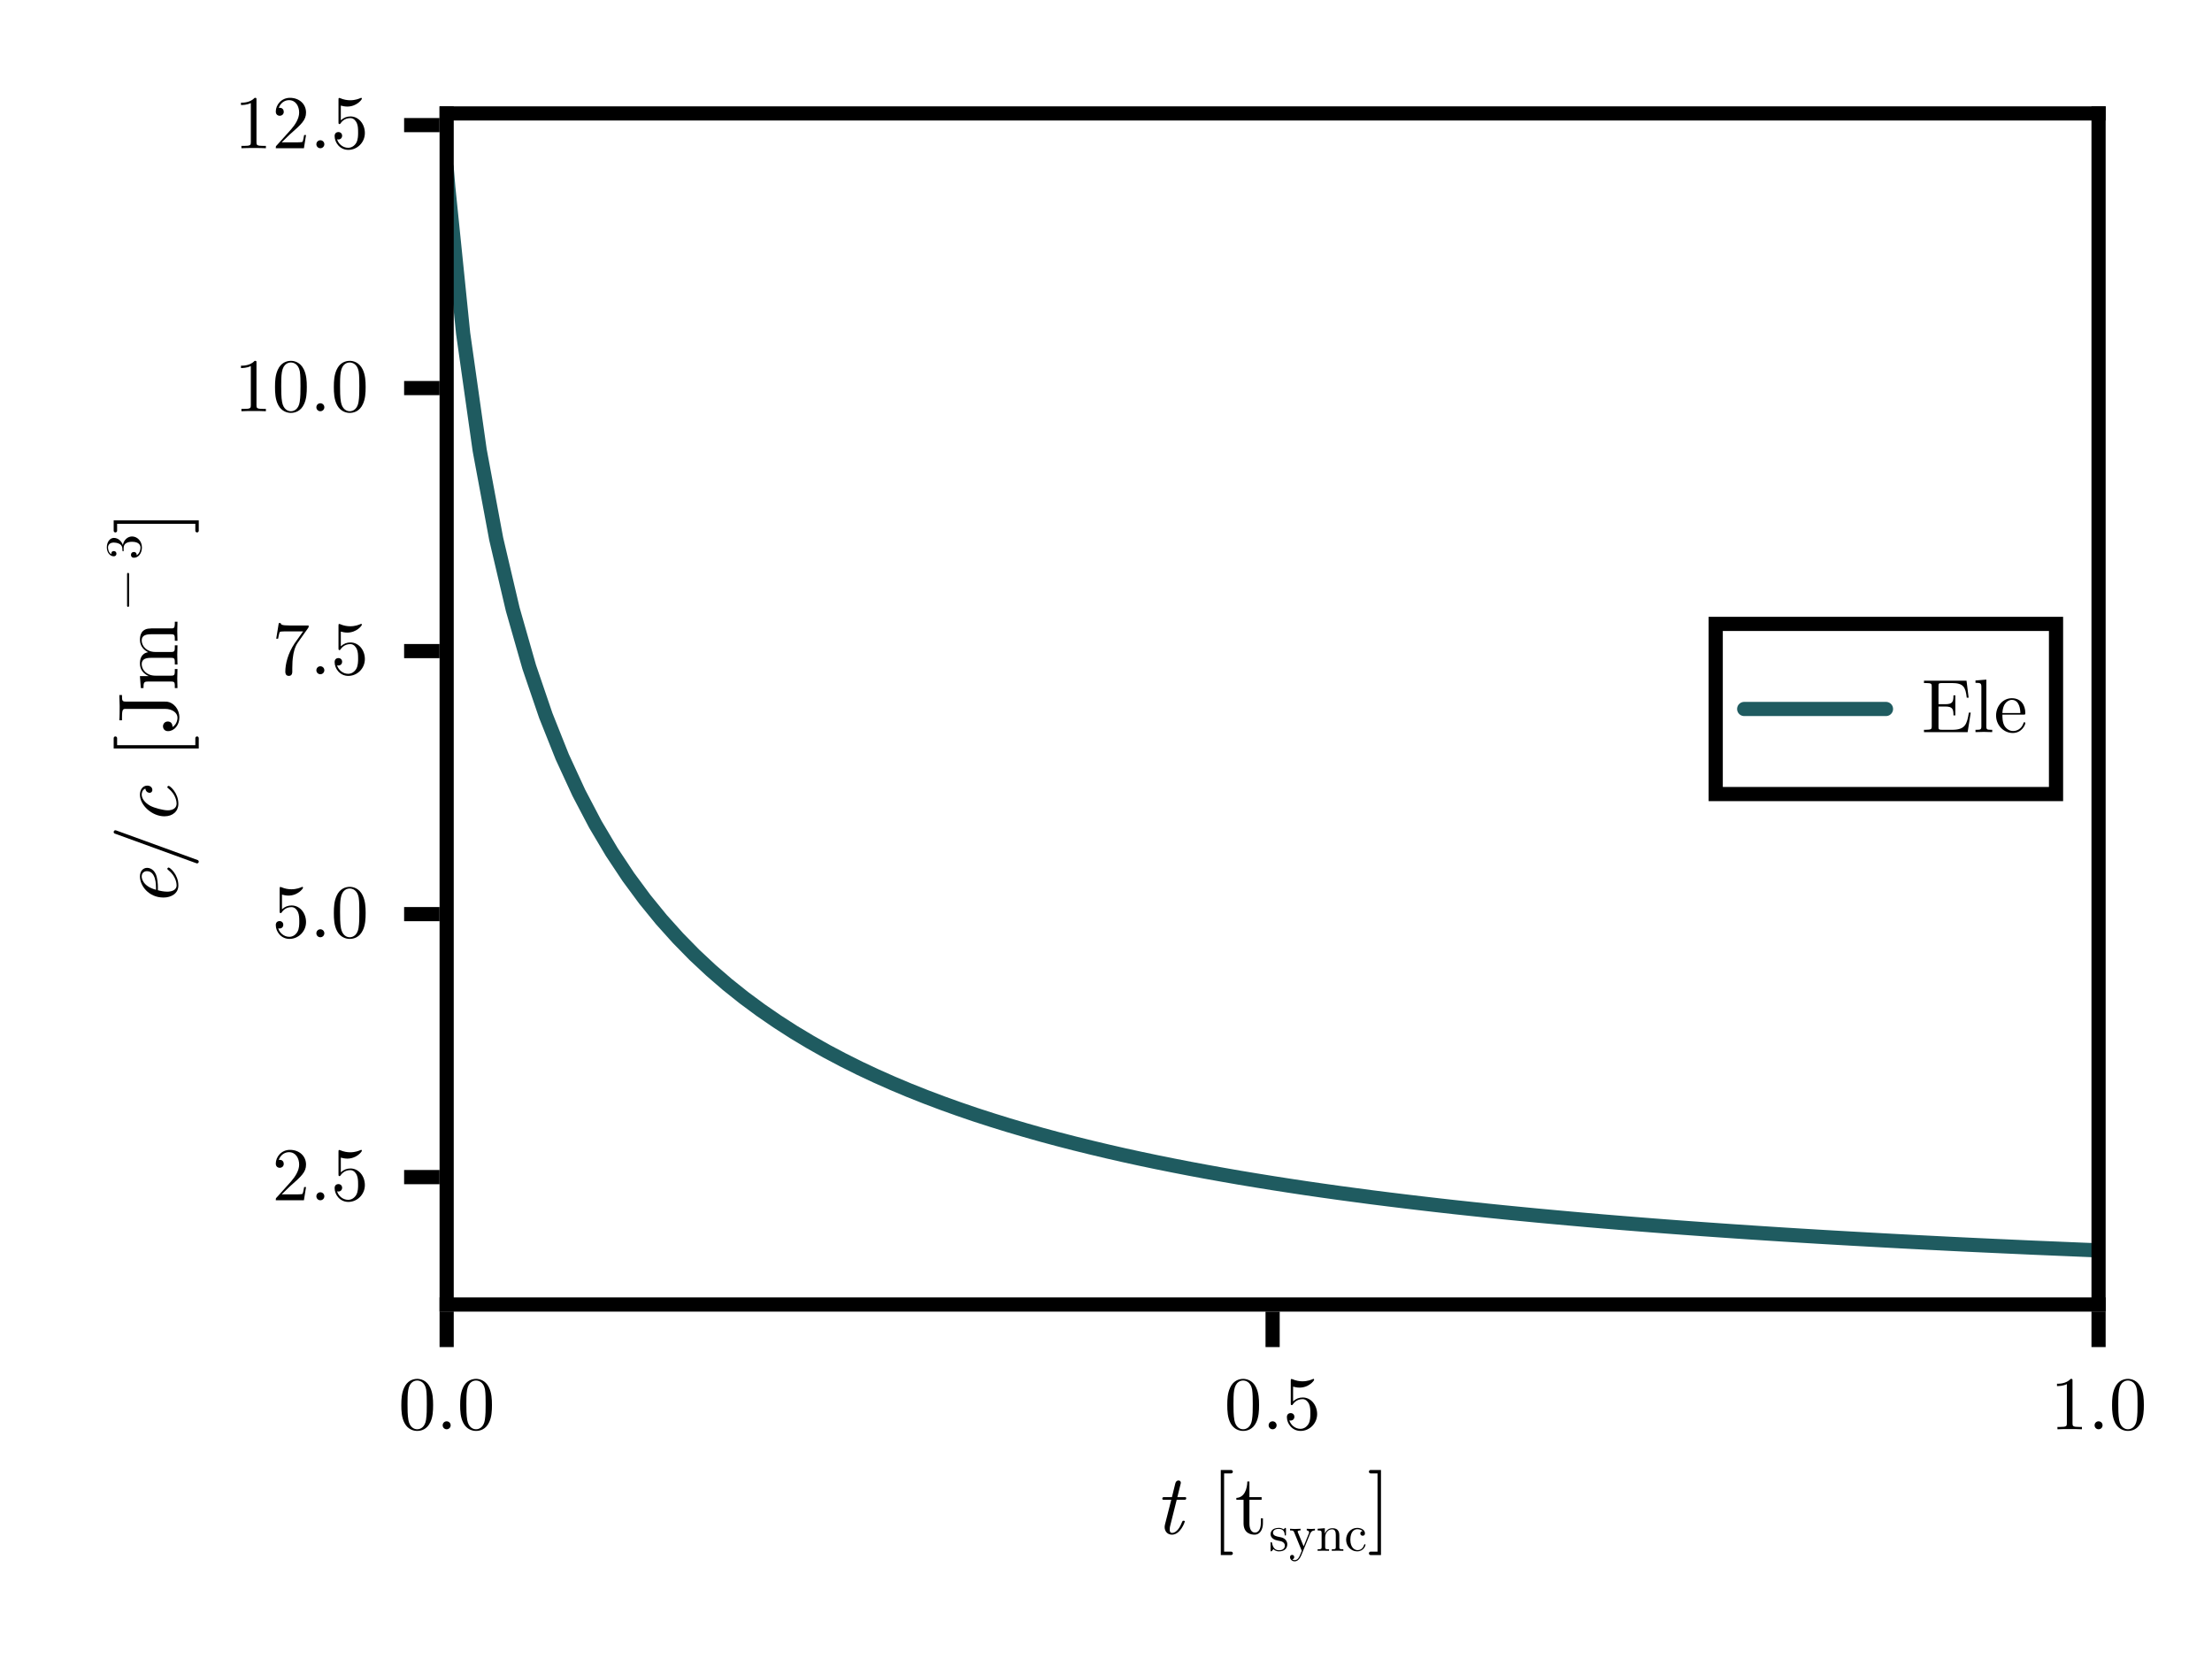 <?xml version="1.0" encoding="UTF-8"?>
<svg xmlns="http://www.w3.org/2000/svg" xmlns:xlink="http://www.w3.org/1999/xlink" width="312" height="234" viewBox="0 0 312 234">
<defs>
<g>
<g id="glyph-0-0-c8cb6560">
<path d="M 4.266 -1.719 C 4.266 -1.844 4.172 -1.844 4.094 -1.844 C 3.953 -1.844 3.953 -1.828 3.859 -1.609 C 3.641 -1.031 3.156 -0.125 2.469 -0.125 C 2.141 -0.125 2.141 -0.438 2.141 -0.625 C 2.141 -0.703 2.141 -0.906 2.234 -1.234 L 3.125 -4.797 L 4.141 -4.797 C 4.344 -4.797 4.469 -4.797 4.469 -5.031 C 4.469 -5.172 4.375 -5.172 4.172 -5.172 L 3.219 -5.172 L 3.656 -6.953 C 3.703 -7.109 3.703 -7.141 3.703 -7.203 C 3.703 -7.453 3.5 -7.516 3.391 -7.516 C 3.078 -7.516 2.969 -7.266 2.922 -7.078 L 2.453 -5.172 L 1.422 -5.172 C 1.219 -5.172 1.094 -5.172 1.094 -4.938 C 1.094 -4.797 1.203 -4.797 1.391 -4.797 L 2.359 -4.797 L 1.484 -1.359 C 1.469 -1.312 1.422 -1.109 1.422 -0.953 C 1.422 -0.344 1.828 0.125 2.453 0.125 C 3.656 0.125 4.266 -1.656 4.266 -1.719 Z M 4.266 -1.719 "/>
</g>
<g id="glyph-1-0-c8cb6560">
</g>
<g id="glyph-1-1-c8cb6560">
<path d="M 3.078 2.766 C 3.078 2.625 2.969 2.516 2.828 2.516 L 1.844 2.516 L 1.844 -8.516 L 2.828 -8.516 C 2.969 -8.516 3.078 -8.625 3.078 -8.766 C 3.078 -8.891 2.969 -9 2.828 -9 L 1.375 -9 L 1.375 3 L 2.828 3 C 2.969 3 3.078 2.891 3.078 2.766 Z M 3.078 2.766 "/>
</g>
<g id="glyph-2-0-c8cb6560">
<path d="M 3.984 -1.484 L 3.984 -2.172 L 3.688 -2.172 L 3.688 -1.516 C 3.688 -0.625 3.328 -0.172 2.875 -0.172 C 2.078 -0.172 2.078 -1.266 2.078 -1.469 L 2.078 -4.797 L 3.797 -4.797 L 3.797 -5.172 L 2.078 -5.172 L 2.078 -7.375 L 1.781 -7.375 C 1.766 -6.391 1.406 -5.109 0.234 -5.062 L 0.234 -4.797 L 1.25 -4.797 L 1.25 -1.484 C 1.25 -0.016 2.359 0.125 2.797 0.125 C 3.641 0.125 3.984 -0.719 3.984 -1.484 Z M 3.984 -1.484 "/>
</g>
<g id="glyph-2-1-c8cb6560">
<path d="M 1.969 3 L 1.969 -9 L 0.5 -9 C 0.375 -9 0.266 -8.891 0.266 -8.766 C 0.266 -8.625 0.375 -8.516 0.5 -8.516 L 1.484 -8.516 L 1.484 2.516 L 0.5 2.516 C 0.375 2.516 0.266 2.625 0.266 2.766 C 0.266 2.891 0.375 3 0.5 3 Z M 1.969 3 "/>
</g>
<g id="glyph-3-0-c8cb6560">
<path d="M 2.594 -0.922 C 2.594 -1.297 2.375 -1.516 2.297 -1.609 C 2.047 -1.844 1.766 -1.891 1.469 -1.953 C 1.062 -2.031 0.578 -2.125 0.578 -2.547 C 0.578 -2.797 0.766 -3.094 1.391 -3.094 C 2.188 -3.094 2.219 -2.438 2.234 -2.219 C 2.234 -2.156 2.312 -2.156 2.312 -2.156 C 2.406 -2.156 2.406 -2.188 2.406 -2.328 L 2.406 -3.047 C 2.406 -3.172 2.406 -3.234 2.328 -3.234 C 2.297 -3.234 2.281 -3.234 2.188 -3.141 C 2.172 -3.109 2.094 -3.047 2.062 -3.031 C 1.797 -3.234 1.5 -3.234 1.391 -3.234 C 0.516 -3.234 0.234 -2.75 0.234 -2.344 C 0.234 -2.094 0.359 -1.891 0.547 -1.734 C 0.781 -1.547 0.984 -1.5 1.5 -1.391 C 1.656 -1.375 2.25 -1.25 2.25 -0.734 C 2.25 -0.375 2 -0.078 1.438 -0.078 C 0.828 -0.078 0.562 -0.484 0.438 -1.109 C 0.406 -1.203 0.406 -1.219 0.328 -1.219 C 0.234 -1.219 0.234 -1.172 0.234 -1.047 L 0.234 -0.094 C 0.234 0.031 0.234 0.078 0.312 0.078 C 0.359 0.078 0.359 0.078 0.5 -0.062 C 0.516 -0.078 0.516 -0.094 0.641 -0.234 C 0.953 0.078 1.281 0.078 1.438 0.078 C 2.266 0.078 2.594 -0.406 2.594 -0.922 Z M 2.594 -0.922 "/>
</g>
<g id="glyph-3-1-c8cb6560">
<path d="M 3.656 -2.875 L 3.656 -3.109 C 3.5 -3.094 3.281 -3.078 3.125 -3.078 L 2.5 -3.109 L 2.5 -2.875 C 2.719 -2.875 2.828 -2.75 2.828 -2.578 C 2.828 -2.5 2.828 -2.484 2.781 -2.406 L 2.062 -0.625 L 1.266 -2.562 C 1.234 -2.641 1.219 -2.672 1.219 -2.688 C 1.219 -2.875 1.484 -2.875 1.625 -2.875 L 1.625 -3.109 L 0.828 -3.078 C 0.641 -3.078 0.359 -3.094 0.141 -3.109 L 0.141 -2.875 C 0.484 -2.875 0.625 -2.875 0.719 -2.625 L 1.797 0 L 1.625 0.422 C 1.469 0.828 1.266 1.312 0.797 1.312 C 0.766 1.312 0.594 1.312 0.469 1.188 C 0.688 1.156 0.734 1 0.734 0.891 C 0.734 0.703 0.609 0.578 0.438 0.578 C 0.297 0.578 0.141 0.672 0.141 0.891 C 0.141 1.219 0.438 1.484 0.797 1.484 C 1.25 1.484 1.547 1.062 1.719 0.656 L 2.984 -2.422 C 3.172 -2.875 3.547 -2.875 3.656 -2.875 Z M 3.656 -2.875 "/>
</g>
<g id="glyph-4-0-c8cb6560">
<path d="M 3.859 0 L 3.859 -0.219 C 3.484 -0.219 3.297 -0.219 3.297 -0.438 L 3.297 -1.812 C 3.297 -2.438 3.297 -2.656 3.062 -2.922 C 2.969 -3.047 2.734 -3.188 2.312 -3.188 C 1.781 -3.188 1.453 -2.875 1.25 -2.422 L 1.25 -3.188 L 0.234 -3.109 L 0.234 -2.875 C 0.734 -2.875 0.797 -2.828 0.797 -2.484 L 0.797 -0.547 C 0.797 -0.219 0.719 -0.219 0.234 -0.219 L 0.234 0 L 1.047 -0.016 L 1.844 0 L 1.844 -0.219 C 1.375 -0.219 1.297 -0.219 1.297 -0.547 L 1.297 -1.875 C 1.297 -2.625 1.797 -3.031 2.266 -3.031 C 2.719 -3.031 2.797 -2.641 2.797 -2.219 L 2.797 -0.547 C 2.797 -0.219 2.719 -0.219 2.234 -0.219 L 2.234 0 L 3.047 -0.016 Z M 3.859 0 "/>
</g>
<g id="glyph-5-0-c8cb6560">
<path d="M 2.984 -0.859 C 2.984 -0.922 2.922 -0.922 2.891 -0.922 C 2.828 -0.922 2.812 -0.906 2.797 -0.859 C 2.594 -0.188 2.125 -0.094 1.859 -0.094 C 1.484 -0.094 0.844 -0.406 0.844 -1.562 C 0.844 -2.75 1.438 -3.047 1.812 -3.047 C 1.875 -3.047 2.328 -3.047 2.578 -2.781 C 2.297 -2.766 2.25 -2.547 2.25 -2.453 C 2.25 -2.266 2.375 -2.125 2.578 -2.125 C 2.766 -2.125 2.906 -2.234 2.906 -2.453 C 2.906 -2.953 2.359 -3.234 1.812 -3.234 C 0.906 -3.234 0.25 -2.453 0.25 -1.562 C 0.25 -0.641 0.953 0.078 1.797 0.078 C 2.766 0.078 2.984 -0.781 2.984 -0.859 Z M 2.984 -0.859 "/>
</g>
<g id="glyph-6-0-c8cb6560">
<path d="M 4.906 -3.422 C 4.906 -4.266 4.859 -5.125 4.484 -5.906 C 3.984 -6.938 3.109 -7.109 2.672 -7.109 C 2.031 -7.109 1.25 -6.828 0.812 -5.844 C 0.469 -5.094 0.422 -4.266 0.422 -3.422 C 0.422 -2.609 0.453 -1.656 0.891 -0.844 C 1.359 0.016 2.141 0.234 2.656 0.234 C 3.234 0.234 4.047 0.016 4.516 -1 C 4.859 -1.734 4.906 -2.578 4.906 -3.422 Z M 4.016 -3.547 C 4.016 -2.75 4.016 -2.016 3.906 -1.328 C 3.75 -0.312 3.141 0 2.656 0 C 2.234 0 1.609 -0.266 1.422 -1.297 C 1.297 -1.938 1.297 -2.906 1.297 -3.547 C 1.297 -4.219 1.297 -4.938 1.391 -5.5 C 1.594 -6.781 2.391 -6.875 2.656 -6.875 C 3.016 -6.875 3.719 -6.688 3.922 -5.625 C 4.016 -5.031 4.016 -4.219 4.016 -3.547 Z M 4.016 -3.547 "/>
</g>
<g id="glyph-6-1-c8cb6560">
<path d="M 5.172 -6.875 L 2.578 -6.875 C 1.281 -6.875 1.266 -7.016 1.219 -7.219 L 0.953 -7.219 L 0.594 -5.016 L 0.859 -5.016 C 0.891 -5.188 1 -5.859 1.125 -5.984 C 1.203 -6.047 2.031 -6.047 2.172 -6.047 L 4.391 -6.047 L 3.188 -4.359 C 2.234 -2.922 1.875 -1.438 1.875 -0.359 C 1.875 -0.25 1.875 0.234 2.375 0.234 C 2.859 0.234 2.859 -0.25 2.859 -0.359 L 2.859 -0.891 C 2.859 -1.484 2.891 -2.078 2.984 -2.641 C 3.016 -2.891 3.172 -3.812 3.641 -4.469 L 5.078 -6.5 C 5.172 -6.625 5.172 -6.656 5.172 -6.875 Z M 5.172 -6.875 "/>
</g>
<g id="glyph-6-2-c8cb6560">
<path d="M 4.797 -2.141 C 4.797 -3.422 3.922 -4.484 2.766 -4.484 C 2.25 -4.484 1.797 -4.312 1.406 -3.938 L 1.406 -6.016 C 1.625 -5.953 1.969 -5.875 2.312 -5.875 C 3.625 -5.875 4.375 -6.844 4.375 -6.984 C 4.375 -7.047 4.344 -7.109 4.266 -7.109 C 4.266 -7.109 4.234 -7.109 4.188 -7.078 C 3.969 -6.984 3.453 -6.766 2.734 -6.766 C 2.312 -6.766 1.812 -6.844 1.312 -7.062 C 1.234 -7.094 1.188 -7.094 1.188 -7.094 C 1.078 -7.094 1.078 -7.016 1.078 -6.844 L 1.078 -3.688 C 1.078 -3.484 1.078 -3.406 1.234 -3.406 C 1.297 -3.406 1.328 -3.438 1.359 -3.5 C 1.484 -3.672 1.875 -4.25 2.75 -4.25 C 3.297 -4.25 3.562 -3.75 3.656 -3.562 C 3.828 -3.172 3.844 -2.75 3.844 -2.219 C 3.844 -1.844 3.844 -1.203 3.578 -0.75 C 3.328 -0.344 2.938 -0.062 2.438 -0.062 C 1.672 -0.062 1.062 -0.625 0.875 -1.266 C 0.906 -1.25 0.938 -1.234 1.062 -1.234 C 1.406 -1.234 1.594 -1.5 1.594 -1.766 C 1.594 -2.016 1.406 -2.281 1.062 -2.281 C 0.906 -2.281 0.531 -2.203 0.531 -1.719 C 0.531 -0.797 1.266 0.234 2.469 0.234 C 3.703 0.234 4.797 -0.797 4.797 -2.141 Z M 4.797 -2.141 "/>
</g>
<g id="glyph-6-3-c8cb6560">
<path d="M 2.047 -0.562 C 2.047 -0.875 1.797 -1.125 1.484 -1.125 C 1.172 -1.125 0.922 -0.875 0.922 -0.562 C 0.922 -0.25 1.172 0 1.484 0 C 1.797 0 2.047 -0.25 2.047 -0.562 Z M 2.047 -0.562 "/>
</g>
<g id="glyph-7-0-c8cb6560">
<path d="M 2.047 -0.562 C 2.047 -0.875 1.797 -1.125 1.484 -1.125 C 1.172 -1.125 0.922 -0.875 0.922 -0.562 C 0.922 -0.25 1.172 0 1.484 0 C 1.797 0 2.047 -0.25 2.047 -0.562 Z M 2.047 -0.562 "/>
</g>
<g id="glyph-8-0-c8cb6560">
<path d="M 4.906 -3.422 C 4.906 -4.266 4.859 -5.125 4.484 -5.906 C 3.984 -6.938 3.109 -7.109 2.672 -7.109 C 2.031 -7.109 1.25 -6.828 0.812 -5.844 C 0.469 -5.094 0.422 -4.266 0.422 -3.422 C 0.422 -2.609 0.453 -1.656 0.891 -0.844 C 1.359 0.016 2.141 0.234 2.656 0.234 C 3.234 0.234 4.047 0.016 4.516 -1 C 4.859 -1.734 4.906 -2.578 4.906 -3.422 Z M 4.016 -3.547 C 4.016 -2.75 4.016 -2.016 3.906 -1.328 C 3.75 -0.312 3.141 0 2.656 0 C 2.234 0 1.609 -0.266 1.422 -1.297 C 1.297 -1.938 1.297 -2.906 1.297 -3.547 C 1.297 -4.219 1.297 -4.938 1.391 -5.5 C 1.594 -6.781 2.391 -6.875 2.656 -6.875 C 3.016 -6.875 3.719 -6.688 3.922 -5.625 C 4.016 -5.031 4.016 -4.219 4.016 -3.547 Z M 4.016 -3.547 "/>
</g>
<g id="glyph-8-1-c8cb6560">
<path d="M 4.797 -2.141 C 4.797 -3.422 3.922 -4.484 2.766 -4.484 C 2.25 -4.484 1.797 -4.312 1.406 -3.938 L 1.406 -6.016 C 1.625 -5.953 1.969 -5.875 2.312 -5.875 C 3.625 -5.875 4.375 -6.844 4.375 -6.984 C 4.375 -7.047 4.344 -7.109 4.266 -7.109 C 4.266 -7.109 4.234 -7.109 4.188 -7.078 C 3.969 -6.984 3.453 -6.766 2.734 -6.766 C 2.312 -6.766 1.812 -6.844 1.312 -7.062 C 1.234 -7.094 1.188 -7.094 1.188 -7.094 C 1.078 -7.094 1.078 -7.016 1.078 -6.844 L 1.078 -3.688 C 1.078 -3.484 1.078 -3.406 1.234 -3.406 C 1.297 -3.406 1.328 -3.438 1.359 -3.5 C 1.484 -3.672 1.875 -4.25 2.75 -4.25 C 3.297 -4.25 3.562 -3.75 3.656 -3.562 C 3.828 -3.172 3.844 -2.75 3.844 -2.219 C 3.844 -1.844 3.844 -1.203 3.578 -0.75 C 3.328 -0.344 2.938 -0.062 2.438 -0.062 C 1.672 -0.062 1.062 -0.625 0.875 -1.266 C 0.906 -1.25 0.938 -1.234 1.062 -1.234 C 1.406 -1.234 1.594 -1.5 1.594 -1.766 C 1.594 -2.016 1.406 -2.281 1.062 -2.281 C 0.906 -2.281 0.531 -2.203 0.531 -1.719 C 0.531 -0.797 1.266 0.234 2.469 0.234 C 3.703 0.234 4.797 -0.797 4.797 -2.141 Z M 4.797 -2.141 "/>
</g>
<g id="glyph-8-2-c8cb6560">
<path d="M 4.469 0 L 4.469 -0.328 L 4.125 -0.328 C 3.172 -0.328 3.141 -0.453 3.141 -0.844 L 3.141 -6.828 C 3.141 -7.094 3.141 -7.109 2.891 -7.109 C 2.234 -6.422 1.297 -6.422 0.953 -6.422 L 0.953 -6.094 C 1.156 -6.094 1.797 -6.094 2.344 -6.375 L 2.344 -0.844 C 2.344 -0.453 2.312 -0.328 1.359 -0.328 L 1.016 -0.328 L 1.016 0 C 1.391 -0.031 2.312 -0.031 2.75 -0.031 C 3.172 -0.031 4.094 -0.031 4.469 0 Z M 4.469 0 "/>
</g>
<g id="glyph-8-3-c8cb6560">
<path d="M 2.047 -0.562 C 2.047 -0.875 1.797 -1.125 1.484 -1.125 C 1.172 -1.125 0.922 -0.875 0.922 -0.562 C 0.922 -0.25 1.172 0 1.484 0 C 1.797 0 2.047 -0.25 2.047 -0.562 Z M 2.047 -0.562 "/>
</g>
<g id="glyph-9-0-c8cb6560">
<path d="M 2.047 -0.562 C 2.047 -0.875 1.797 -1.125 1.484 -1.125 C 1.172 -1.125 0.922 -0.875 0.922 -0.562 C 0.922 -0.25 1.172 0 1.484 0 C 1.797 0 2.047 -0.25 2.047 -0.562 Z M 2.047 -0.562 "/>
</g>
<g id="glyph-10-0-c8cb6560">
<path d="M -1.25 -5.609 C -1.312 -5.609 -1.438 -5.516 -1.438 -5.422 C -1.438 -5.375 -1.422 -5.359 -1.312 -5.266 C -0.188 -4.375 -0.125 -3.312 -0.125 -3.109 C -0.125 -2.328 -0.984 -2.203 -1.453 -2.203 C -1.906 -2.203 -2.453 -2.312 -2.766 -2.406 L -2.766 -2.875 C -2.766 -3.234 -2.812 -4.031 -3.031 -4.609 C -3.422 -5.562 -4.203 -5.562 -4.281 -5.562 C -4.844 -5.562 -5.297 -5.109 -5.297 -4.344 C -5.297 -3.078 -4.094 -1.375 -1.969 -1.375 C -0.891 -1.375 0.125 -1.938 0.125 -3.078 C 0.125 -4.625 -1.062 -5.609 -1.25 -5.609 Z M -4.312 -5.094 C -3.031 -5.094 -3.031 -3.125 -3.031 -2.719 L -3.031 -2.469 C -5 -2.984 -5.047 -4.219 -5.047 -4.344 C -5.047 -4.828 -4.719 -5.094 -4.312 -5.094 Z M -4.312 -5.094 "/>
</g>
<g id="glyph-11-0-c8cb6560">
<path d="M -8.766 -5.344 C -8.891 -5.344 -9 -5.234 -9 -5.094 C -9 -4.984 -8.938 -4.906 -8.844 -4.875 L 2.672 -0.688 C 2.703 -0.672 2.734 -0.672 2.766 -0.672 C 2.891 -0.672 3 -0.781 3 -0.906 C 3 -1.016 2.938 -1.109 2.844 -1.141 L -8.672 -5.328 C -8.703 -5.344 -8.734 -5.344 -8.766 -5.344 Z M -8.766 -5.344 "/>
</g>
<g id="glyph-12-0-c8cb6560">
<path d="M -1.25 -5.609 C -1.312 -5.609 -1.438 -5.516 -1.438 -5.422 C -1.438 -5.375 -1.422 -5.359 -1.312 -5.266 C -0.188 -4.375 -0.125 -3.312 -0.125 -3.109 C -0.125 -2.453 -0.672 -2.156 -1.375 -2.156 C -2 -2.156 -3.266 -2.484 -3.844 -2.797 C -4.625 -3.234 -5.047 -3.828 -5.047 -4.375 C -5.047 -4.5 -5.016 -5.047 -4.531 -5.219 C -4.453 -4.625 -3.938 -4.625 -3.938 -4.625 C -3.75 -4.625 -3.547 -4.75 -3.547 -5.031 C -3.547 -5.359 -3.812 -5.641 -4.266 -5.641 C -4.859 -5.641 -5.297 -5.125 -5.297 -4.359 C -5.297 -2.875 -3.594 -1.312 -1.844 -1.312 C -0.656 -1.312 0.125 -2.031 0.125 -3.078 C 0.125 -4.625 -1.062 -5.609 -1.25 -5.609 Z M -1.25 -5.609 "/>
</g>
<g id="glyph-13-0-c8cb6560">
</g>
<g id="glyph-14-0-c8cb6560">
<path d="M 2.766 -3.078 C 2.625 -3.078 2.516 -2.969 2.516 -2.828 L 2.516 -1.844 L -8.516 -1.844 L -8.516 -2.828 C -8.516 -2.969 -8.625 -3.078 -8.766 -3.078 C -8.891 -3.078 -9 -2.969 -9 -2.828 L -9 -1.375 L 3 -1.375 L 3 -2.828 C 3 -2.969 2.891 -3.078 2.766 -3.078 Z M 2.766 -3.078 "/>
</g>
<g id="glyph-15-0-c8cb6560">
<path d="M -7.828 -5.578 L -8.203 -5.578 L -8.156 -4.031 C -8.156 -3.531 -8.156 -2.469 -8.203 -2.016 L -7.828 -2.016 L -7.828 -2.453 C -7.828 -3.625 -7.672 -3.625 -7.25 -3.625 L -1.781 -3.625 C -0.672 -3.625 0 -3.031 0 -2.391 C 0 -2.312 0 -1.5 -0.703 -1.062 C -0.703 -1.688 -1.062 -1.844 -1.375 -1.844 C -1.797 -1.844 -2.047 -1.5 -2.047 -1.156 C -2.047 -0.906 -1.875 -0.484 -1.344 -0.484 C -0.453 -0.484 0.266 -1.344 0.266 -2.406 C 0.266 -3.641 -0.578 -4.516 -1.469 -4.641 C -1.578 -4.656 -1.594 -4.656 -2 -4.656 L -7.328 -4.656 C -7.828 -4.656 -7.828 -4.828 -7.828 -5.578 Z M -7.828 -5.578 "/>
</g>
<g id="glyph-16-0-c8cb6560">
<path d="M 0 -9.75 L -0.375 -9.75 C -0.375 -9.125 -0.375 -8.828 -0.734 -8.812 L -3.031 -8.812 C -4.062 -8.812 -4.422 -8.812 -4.859 -8.453 C -5.062 -8.281 -5.297 -7.891 -5.297 -7.188 C -5.297 -6.188 -4.578 -5.656 -4.125 -5.453 C -5.172 -5.281 -5.297 -4.391 -5.297 -3.859 C -5.297 -2.969 -4.781 -2.406 -4.047 -2.078 L -5.297 -2.078 L -5.172 -0.391 L -4.797 -0.391 C -4.797 -1.219 -4.719 -1.312 -4.125 -1.312 L -0.906 -1.312 C -0.375 -1.312 -0.375 -1.188 -0.375 -0.391 L 0 -0.391 L -0.031 -1.734 L 0 -3.078 L -0.375 -3.078 C -0.375 -2.281 -0.375 -2.141 -0.906 -2.141 L -3.125 -2.141 C -4.375 -2.141 -5.047 -3 -5.047 -3.766 C -5.047 -4.531 -4.391 -4.656 -3.703 -4.656 L -0.906 -4.656 C -0.375 -4.656 -0.375 -4.531 -0.375 -3.719 L 0 -3.719 L -0.031 -5.078 L 0 -6.422 L -0.375 -6.422 C -0.375 -5.609 -0.375 -5.484 -0.906 -5.484 L -3.125 -5.484 C -4.375 -5.484 -5.047 -6.344 -5.047 -7.109 C -5.047 -7.859 -4.391 -7.984 -3.703 -7.984 L -0.906 -7.984 C -0.375 -7.984 -0.375 -7.859 -0.375 -7.062 L 0 -7.062 L -0.031 -8.406 Z M 0 -9.75 "/>
</g>
<g id="glyph-17-0-c8cb6560">
<path d="M -1.797 -5.203 C -1.875 -5.203 -1.938 -5.141 -1.938 -5.062 L -1.938 -0.547 C -1.938 -0.469 -1.875 -0.406 -1.797 -0.406 C -1.719 -0.406 -1.656 -0.469 -1.656 -0.547 L -1.656 -5.062 C -1.656 -5.141 -1.719 -5.203 -1.797 -5.203 Z M -1.797 -5.203 "/>
</g>
<g id="glyph-17-1-c8cb6560">
<path d="M -1.234 -3.297 C -1.828 -3.297 -2.391 -2.844 -2.531 -2.094 C -2.734 -2.672 -3.234 -3.094 -3.797 -3.094 C -4.391 -3.094 -4.797 -2.469 -4.797 -1.766 C -4.797 -1.047 -4.359 -0.5 -3.812 -0.5 C -3.578 -0.5 -3.438 -0.656 -3.438 -0.859 C -3.438 -1.094 -3.594 -1.234 -3.812 -1.234 C -4.172 -1.234 -4.172 -0.891 -4.172 -0.781 C -4.531 -1.016 -4.625 -1.484 -4.625 -1.75 C -4.625 -2.031 -4.453 -2.438 -3.812 -2.438 C -3.719 -2.438 -3.312 -2.422 -2.984 -2.234 C -2.641 -2.016 -2.625 -1.766 -2.609 -1.594 C -2.609 -1.531 -2.594 -1.359 -2.594 -1.312 C -2.578 -1.25 -2.578 -1.203 -2.5 -1.203 C -2.422 -1.203 -2.422 -1.25 -2.422 -1.375 L -2.422 -1.688 C -2.422 -2.281 -1.938 -2.547 -1.234 -2.547 C -0.25 -2.547 -0.047 -2.047 -0.047 -1.734 C -0.047 -1.422 -0.172 -0.891 -0.594 -0.641 C -0.547 -0.891 -0.719 -1.109 -0.984 -1.109 C -1.25 -1.109 -1.391 -0.922 -1.391 -0.703 C -1.391 -0.531 -1.297 -0.297 -0.969 -0.297 C -0.312 -0.297 0.156 -0.969 0.156 -1.75 C 0.156 -2.641 -0.5 -3.297 -1.234 -3.297 Z M -1.234 -3.297 "/>
</g>
<g id="glyph-18-0-c8cb6560">
<path d="M 3 -1.969 L -9 -1.969 L -9 -0.5 C -9 -0.375 -8.891 -0.266 -8.766 -0.266 C -8.625 -0.266 -8.516 -0.375 -8.516 -0.5 L -8.516 -1.484 L 2.516 -1.484 L 2.516 -0.5 C 2.516 -0.375 2.625 -0.266 2.766 -0.266 C 2.891 -0.266 3 -0.375 3 -0.5 Z M 3 -1.969 "/>
</g>
<g id="glyph-19-0-c8cb6560">
<path d="M 4.797 -1.859 L 4.531 -1.859 C 4.469 -1.531 4.391 -1.062 4.297 -0.906 C 4.219 -0.828 3.516 -0.828 3.281 -0.828 L 1.359 -0.828 L 2.484 -1.922 C 4.156 -3.391 4.797 -3.969 4.797 -5.031 C 4.797 -6.25 3.828 -7.109 2.531 -7.109 C 1.328 -7.109 0.531 -6.125 0.531 -5.172 C 0.531 -4.578 1.062 -4.578 1.094 -4.578 C 1.281 -4.578 1.656 -4.703 1.656 -5.141 C 1.656 -5.422 1.469 -5.703 1.094 -5.703 C 1 -5.703 0.984 -5.703 0.953 -5.688 C 1.188 -6.375 1.766 -6.781 2.391 -6.781 C 3.359 -6.781 3.828 -5.906 3.828 -5.031 C 3.828 -4.188 3.281 -3.344 2.703 -2.672 L 0.656 -0.391 C 0.531 -0.281 0.531 -0.25 0.531 0 L 4.5 0 Z M 4.797 -1.859 "/>
</g>
<g id="glyph-19-1-c8cb6560">
<path d="M 4.797 -2.141 C 4.797 -3.422 3.922 -4.484 2.766 -4.484 C 2.25 -4.484 1.797 -4.312 1.406 -3.938 L 1.406 -6.016 C 1.625 -5.953 1.969 -5.875 2.312 -5.875 C 3.625 -5.875 4.375 -6.844 4.375 -6.984 C 4.375 -7.047 4.344 -7.109 4.266 -7.109 C 4.266 -7.109 4.234 -7.109 4.188 -7.078 C 3.969 -6.984 3.453 -6.766 2.734 -6.766 C 2.312 -6.766 1.812 -6.844 1.312 -7.062 C 1.234 -7.094 1.188 -7.094 1.188 -7.094 C 1.078 -7.094 1.078 -7.016 1.078 -6.844 L 1.078 -3.688 C 1.078 -3.484 1.078 -3.406 1.234 -3.406 C 1.297 -3.406 1.328 -3.438 1.359 -3.5 C 1.484 -3.672 1.875 -4.25 2.75 -4.25 C 3.297 -4.25 3.562 -3.75 3.656 -3.562 C 3.828 -3.172 3.844 -2.75 3.844 -2.219 C 3.844 -1.844 3.844 -1.203 3.578 -0.75 C 3.328 -0.344 2.938 -0.062 2.438 -0.062 C 1.672 -0.062 1.062 -0.625 0.875 -1.266 C 0.906 -1.25 0.938 -1.234 1.062 -1.234 C 1.406 -1.234 1.594 -1.5 1.594 -1.766 C 1.594 -2.016 1.406 -2.281 1.062 -2.281 C 0.906 -2.281 0.531 -2.203 0.531 -1.719 C 0.531 -0.797 1.266 0.234 2.469 0.234 C 3.703 0.234 4.797 -0.797 4.797 -2.141 Z M 4.797 -2.141 "/>
</g>
<g id="glyph-20-0-c8cb6560">
<path d="M 2.047 -0.562 C 2.047 -0.875 1.797 -1.125 1.484 -1.125 C 1.172 -1.125 0.922 -0.875 0.922 -0.562 C 0.922 -0.25 1.172 0 1.484 0 C 1.797 0 2.047 -0.25 2.047 -0.562 Z M 2.047 -0.562 "/>
</g>
<g id="glyph-21-0-c8cb6560">
<path d="M 4.797 -2.141 C 4.797 -3.422 3.922 -4.484 2.766 -4.484 C 2.25 -4.484 1.797 -4.312 1.406 -3.938 L 1.406 -6.016 C 1.625 -5.953 1.969 -5.875 2.312 -5.875 C 3.625 -5.875 4.375 -6.844 4.375 -6.984 C 4.375 -7.047 4.344 -7.109 4.266 -7.109 C 4.266 -7.109 4.234 -7.109 4.188 -7.078 C 3.969 -6.984 3.453 -6.766 2.734 -6.766 C 2.312 -6.766 1.812 -6.844 1.312 -7.062 C 1.234 -7.094 1.188 -7.094 1.188 -7.094 C 1.078 -7.094 1.078 -7.016 1.078 -6.844 L 1.078 -3.688 C 1.078 -3.484 1.078 -3.406 1.234 -3.406 C 1.297 -3.406 1.328 -3.438 1.359 -3.5 C 1.484 -3.672 1.875 -4.25 2.75 -4.25 C 3.297 -4.25 3.562 -3.75 3.656 -3.562 C 3.828 -3.172 3.844 -2.75 3.844 -2.219 C 3.844 -1.844 3.844 -1.203 3.578 -0.75 C 3.328 -0.344 2.938 -0.062 2.438 -0.062 C 1.672 -0.062 1.062 -0.625 0.875 -1.266 C 0.906 -1.25 0.938 -1.234 1.062 -1.234 C 1.406 -1.234 1.594 -1.5 1.594 -1.766 C 1.594 -2.016 1.406 -2.281 1.062 -2.281 C 0.906 -2.281 0.531 -2.203 0.531 -1.719 C 0.531 -0.797 1.266 0.234 2.469 0.234 C 3.703 0.234 4.797 -0.797 4.797 -2.141 Z M 4.797 -2.141 "/>
</g>
<g id="glyph-21-1-c8cb6560">
<path d="M 4.906 -3.422 C 4.906 -4.266 4.859 -5.125 4.484 -5.906 C 3.984 -6.938 3.109 -7.109 2.672 -7.109 C 2.031 -7.109 1.25 -6.828 0.812 -5.844 C 0.469 -5.094 0.422 -4.266 0.422 -3.422 C 0.422 -2.609 0.453 -1.656 0.891 -0.844 C 1.359 0.016 2.141 0.234 2.656 0.234 C 3.234 0.234 4.047 0.016 4.516 -1 C 4.859 -1.734 4.906 -2.578 4.906 -3.422 Z M 4.016 -3.547 C 4.016 -2.75 4.016 -2.016 3.906 -1.328 C 3.75 -0.312 3.141 0 2.656 0 C 2.234 0 1.609 -0.266 1.422 -1.297 C 1.297 -1.938 1.297 -2.906 1.297 -3.547 C 1.297 -4.219 1.297 -4.938 1.391 -5.5 C 1.594 -6.781 2.391 -6.875 2.656 -6.875 C 3.016 -6.875 3.719 -6.688 3.922 -5.625 C 4.016 -5.031 4.016 -4.219 4.016 -3.547 Z M 4.016 -3.547 "/>
</g>
<g id="glyph-22-0-c8cb6560">
<path d="M 2.047 -0.562 C 2.047 -0.875 1.797 -1.125 1.484 -1.125 C 1.172 -1.125 0.922 -0.875 0.922 -0.562 C 0.922 -0.25 1.172 0 1.484 0 C 1.797 0 2.047 -0.25 2.047 -0.562 Z M 2.047 -0.562 "/>
</g>
<g id="glyph-23-0-c8cb6560">
<path d="M 4.469 0 L 4.469 -0.328 L 4.125 -0.328 C 3.172 -0.328 3.141 -0.453 3.141 -0.844 L 3.141 -6.828 C 3.141 -7.094 3.141 -7.109 2.891 -7.109 C 2.234 -6.422 1.297 -6.422 0.953 -6.422 L 0.953 -6.094 C 1.156 -6.094 1.797 -6.094 2.344 -6.375 L 2.344 -0.844 C 2.344 -0.453 2.312 -0.328 1.359 -0.328 L 1.016 -0.328 L 1.016 0 C 1.391 -0.031 2.312 -0.031 2.75 -0.031 C 3.172 -0.031 4.094 -0.031 4.469 0 Z M 4.469 0 "/>
</g>
<g id="glyph-24-0-c8cb6560">
<path d="M 4.906 -3.422 C 4.906 -4.266 4.859 -5.125 4.484 -5.906 C 3.984 -6.938 3.109 -7.109 2.672 -7.109 C 2.031 -7.109 1.25 -6.828 0.812 -5.844 C 0.469 -5.094 0.422 -4.266 0.422 -3.422 C 0.422 -2.609 0.453 -1.656 0.891 -0.844 C 1.359 0.016 2.141 0.234 2.656 0.234 C 3.234 0.234 4.047 0.016 4.516 -1 C 4.859 -1.734 4.906 -2.578 4.906 -3.422 Z M 4.016 -3.547 C 4.016 -2.75 4.016 -2.016 3.906 -1.328 C 3.75 -0.312 3.141 0 2.656 0 C 2.234 0 1.609 -0.266 1.422 -1.297 C 1.297 -1.938 1.297 -2.906 1.297 -3.547 C 1.297 -4.219 1.297 -4.938 1.391 -5.5 C 1.594 -6.781 2.391 -6.875 2.656 -6.875 C 3.016 -6.875 3.719 -6.688 3.922 -5.625 C 4.016 -5.031 4.016 -4.219 4.016 -3.547 Z M 4.016 -3.547 "/>
</g>
<g id="glyph-25-0-c8cb6560">
<path d="M 4.469 0 L 4.469 -0.328 L 4.125 -0.328 C 3.172 -0.328 3.141 -0.453 3.141 -0.844 L 3.141 -6.828 C 3.141 -7.094 3.141 -7.109 2.891 -7.109 C 2.234 -6.422 1.297 -6.422 0.953 -6.422 L 0.953 -6.094 C 1.156 -6.094 1.797 -6.094 2.344 -6.375 L 2.344 -0.844 C 2.344 -0.453 2.312 -0.328 1.359 -0.328 L 1.016 -0.328 L 1.016 0 C 1.391 -0.031 2.312 -0.031 2.75 -0.031 C 3.172 -0.031 4.094 -0.031 4.469 0 Z M 4.469 0 "/>
</g>
<g id="glyph-26-0-c8cb6560">
<path d="M 4.797 -1.859 L 4.531 -1.859 C 4.469 -1.531 4.391 -1.062 4.297 -0.906 C 4.219 -0.828 3.516 -0.828 3.281 -0.828 L 1.359 -0.828 L 2.484 -1.922 C 4.156 -3.391 4.797 -3.969 4.797 -5.031 C 4.797 -6.25 3.828 -7.109 2.531 -7.109 C 1.328 -7.109 0.531 -6.125 0.531 -5.172 C 0.531 -4.578 1.062 -4.578 1.094 -4.578 C 1.281 -4.578 1.656 -4.703 1.656 -5.141 C 1.656 -5.422 1.469 -5.703 1.094 -5.703 C 1 -5.703 0.984 -5.703 0.953 -5.688 C 1.188 -6.375 1.766 -6.781 2.391 -6.781 C 3.359 -6.781 3.828 -5.906 3.828 -5.031 C 3.828 -4.188 3.281 -3.344 2.703 -2.672 L 0.656 -0.391 C 0.531 -0.281 0.531 -0.25 0.531 0 L 4.5 0 Z M 4.797 -1.859 "/>
</g>
<g id="glyph-26-1-c8cb6560">
<path d="M 2.047 -0.562 C 2.047 -0.875 1.797 -1.125 1.484 -1.125 C 1.172 -1.125 0.922 -0.875 0.922 -0.562 C 0.922 -0.25 1.172 0 1.484 0 C 1.797 0 2.047 -0.25 2.047 -0.562 Z M 2.047 -0.562 "/>
</g>
<g id="glyph-27-0-c8cb6560">
<path d="M 4.797 -2.141 C 4.797 -3.422 3.922 -4.484 2.766 -4.484 C 2.25 -4.484 1.797 -4.312 1.406 -3.938 L 1.406 -6.016 C 1.625 -5.953 1.969 -5.875 2.312 -5.875 C 3.625 -5.875 4.375 -6.844 4.375 -6.984 C 4.375 -7.047 4.344 -7.109 4.266 -7.109 C 4.266 -7.109 4.234 -7.109 4.188 -7.078 C 3.969 -6.984 3.453 -6.766 2.734 -6.766 C 2.312 -6.766 1.812 -6.844 1.312 -7.062 C 1.234 -7.094 1.188 -7.094 1.188 -7.094 C 1.078 -7.094 1.078 -7.016 1.078 -6.844 L 1.078 -3.688 C 1.078 -3.484 1.078 -3.406 1.234 -3.406 C 1.297 -3.406 1.328 -3.438 1.359 -3.5 C 1.484 -3.672 1.875 -4.25 2.75 -4.25 C 3.297 -4.25 3.562 -3.75 3.656 -3.562 C 3.828 -3.172 3.844 -2.75 3.844 -2.219 C 3.844 -1.844 3.844 -1.203 3.578 -0.75 C 3.328 -0.344 2.938 -0.062 2.438 -0.062 C 1.672 -0.062 1.062 -0.625 0.875 -1.266 C 0.906 -1.25 0.938 -1.234 1.062 -1.234 C 1.406 -1.234 1.594 -1.5 1.594 -1.766 C 1.594 -2.016 1.406 -2.281 1.062 -2.281 C 0.906 -2.281 0.531 -2.203 0.531 -1.719 C 0.531 -0.797 1.266 0.234 2.469 0.234 C 3.703 0.234 4.797 -0.797 4.797 -2.141 Z M 4.797 -2.141 "/>
</g>
<g id="glyph-28-0-c8cb6560">
<path d="M 6.953 -2.75 L 6.688 -2.75 C 6.422 -1.109 6.172 -0.328 4.344 -0.328 L 2.922 -0.328 C 2.422 -0.328 2.406 -0.406 2.406 -0.75 L 2.406 -3.609 L 3.359 -3.609 C 4.391 -3.609 4.516 -3.266 4.516 -2.359 L 4.781 -2.359 L 4.781 -5.188 L 4.516 -5.188 C 4.516 -4.266 4.391 -3.938 3.359 -3.938 L 2.406 -3.938 L 2.406 -6.5 C 2.406 -6.844 2.422 -6.922 2.922 -6.922 L 4.297 -6.922 C 5.938 -6.922 6.219 -6.344 6.391 -4.859 L 6.656 -4.859 L 6.359 -7.25 L 0.359 -7.25 L 0.359 -6.922 L 0.609 -6.922 C 1.438 -6.922 1.453 -6.812 1.453 -6.422 L 1.453 -0.828 C 1.453 -0.453 1.438 -0.328 0.609 -0.328 L 0.359 -0.328 L 0.359 0 L 6.516 0 Z M 6.953 -2.75 "/>
</g>
<g id="glyph-28-1-c8cb6560">
<path d="M 2.719 0 L 2.719 -0.328 C 2 -0.328 1.891 -0.328 1.891 -0.812 L 1.891 -7.406 L 0.359 -7.281 L 0.359 -6.953 C 1.094 -6.953 1.188 -6.891 1.188 -6.359 L 1.188 -0.812 C 1.188 -0.328 1.062 -0.328 0.359 -0.328 L 0.359 0 L 1.531 -0.031 Z M 2.719 0 "/>
</g>
<g id="glyph-28-2-c8cb6560">
<path d="M 4.422 -1.266 C 4.422 -1.375 4.344 -1.391 4.297 -1.391 C 4.188 -1.391 4.172 -1.328 4.156 -1.25 C 3.781 -0.156 2.812 -0.156 2.703 -0.156 C 2.172 -0.156 1.75 -0.469 1.5 -0.859 C 1.188 -1.375 1.188 -2.078 1.188 -2.469 L 4.156 -2.469 C 4.391 -2.469 4.422 -2.469 4.422 -2.688 C 4.422 -3.75 3.859 -4.781 2.516 -4.781 C 1.281 -4.781 0.297 -3.688 0.297 -2.344 C 0.297 -0.922 1.422 0.125 2.641 0.125 C 3.953 0.125 4.422 -1.062 4.422 -1.266 Z M 3.719 -2.688 L 1.188 -2.688 C 1.266 -4.281 2.156 -4.547 2.516 -4.547 C 3.625 -4.547 3.719 -3.109 3.719 -2.688 Z M 3.719 -2.688 "/>
</g>
</g>
<clipPath id="clip-0-c8cb6560">
<path clip-rule="nonzero" d="M 63 22 L 296 22 L 296 178 L 63 178 Z M 63 22 "/>
</clipPath>
</defs>
<g fill="rgb(0%, 0%, 0%)" fill-opacity="1">
<use xlink:href="#glyph-0-0-c8cb6560" x="162.848" y="216.339"/>
</g>
<g fill="rgb(0%, 0%, 0%)" fill-opacity="1">
<use xlink:href="#glyph-1-0-c8cb6560" x="166.832" y="216.339"/>
</g>
<g fill="rgb(0%, 0%, 0%)" fill-opacity="1">
<use xlink:href="#glyph-1-1-c8cb6560" x="170.816" y="216.339"/>
</g>
<g fill="rgb(0%, 0%, 0%)" fill-opacity="1">
<use xlink:href="#glyph-2-0-c8cb6560" x="174.152" y="216.339"/>
</g>
<g fill="rgb(0%, 0%, 0%)" fill-opacity="1">
<use xlink:href="#glyph-3-0-c8cb6560" x="178.978" y="218.739"/>
</g>
<g fill="rgb(0%, 0%, 0%)" fill-opacity="1">
<use xlink:href="#glyph-3-1-c8cb6560" x="181.815" y="218.739"/>
</g>
<g fill="rgb(0%, 0%, 0%)" fill-opacity="1">
<use xlink:href="#glyph-4-0-c8cb6560" x="185.616" y="218.739"/>
</g>
<g fill="rgb(0%, 0%, 0%)" fill-opacity="1">
<use xlink:href="#glyph-5-0-c8cb6560" x="189.62" y="218.739"/>
</g>
<g fill="rgb(0%, 0%, 0%)" fill-opacity="1">
<use xlink:href="#glyph-2-1-c8cb6560" x="192.816" y="216.339"/>
</g>
<g fill="rgb(0%, 0%, 0%)" fill-opacity="1">
<use xlink:href="#glyph-6-0-c8cb6560" x="56.184" y="201.597"/>
</g>
<g fill="rgb(0%, 0%, 0%)" fill-opacity="1">
<use xlink:href="#glyph-7-0-c8cb6560" x="61.517" y="201.597"/>
</g>
<g fill="rgb(0%, 0%, 0%)" fill-opacity="1">
<use xlink:href="#glyph-6-0-c8cb6560" x="64.483" y="201.597"/>
</g>
<g fill="rgb(0%, 0%, 0%)" fill-opacity="1">
<use xlink:href="#glyph-8-0-c8cb6560" x="172.684" y="201.597"/>
</g>
<g fill="rgb(0%, 0%, 0%)" fill-opacity="1">
<use xlink:href="#glyph-9-0-c8cb6560" x="178.017" y="201.597"/>
</g>
<g fill="rgb(0%, 0%, 0%)" fill-opacity="1">
<use xlink:href="#glyph-8-1-c8cb6560" x="180.983" y="201.597"/>
</g>
<g fill="rgb(0%, 0%, 0%)" fill-opacity="1">
<use xlink:href="#glyph-8-2-c8cb6560" x="289.184" y="201.597"/>
</g>
<g fill="rgb(0%, 0%, 0%)" fill-opacity="1">
<use xlink:href="#glyph-8-3-c8cb6560" x="294.517" y="201.597"/>
</g>
<g fill="rgb(0%, 0%, 0%)" fill-opacity="1">
<use xlink:href="#glyph-8-0-c8cb6560" x="297.483" y="201.597"/>
</g>
<g fill="rgb(0%, 0%, 0%)" fill-opacity="1">
<use xlink:href="#glyph-10-0-c8cb6560" x="25.035" y="127.971"/>
</g>
<g fill="rgb(0%, 0%, 0%)" fill-opacity="1">
<use xlink:href="#glyph-11-0-c8cb6560" x="25.035" y="122.451"/>
</g>
<g fill="rgb(0%, 0%, 0%)" fill-opacity="1">
<use xlink:href="#glyph-12-0-c8cb6560" x="25.035" y="116.451"/>
</g>
<g fill="rgb(0%, 0%, 0%)" fill-opacity="1">
<use xlink:href="#glyph-13-0-c8cb6560" x="25.035" y="110.931"/>
</g>
<g fill="rgb(0%, 0%, 0%)" fill-opacity="1">
<use xlink:href="#glyph-14-0-c8cb6560" x="25.035" y="106.947"/>
</g>
<g fill="rgb(0%, 0%, 0%)" fill-opacity="1">
<use xlink:href="#glyph-15-0-c8cb6560" x="25.035" y="103.611"/>
</g>
<g fill="rgb(0%, 0%, 0%)" fill-opacity="1">
<use xlink:href="#glyph-16-0-c8cb6560" x="25.035" y="97.443"/>
</g>
<g fill="rgb(0%, 0%, 0%)" fill-opacity="1">
<use xlink:href="#glyph-17-0-c8cb6560" x="19.863" y="86.007"/>
</g>
<g fill="rgb(0%, 0%, 0%)" fill-opacity="1">
<use xlink:href="#glyph-17-1-c8cb6560" x="19.863" y="78.965"/>
</g>
<g fill="rgb(0%, 0%, 0%)" fill-opacity="1">
<use xlink:href="#glyph-18-0-c8cb6560" x="25.035" y="75.365"/>
</g>
<g fill="rgb(0%, 0%, 0%)" fill-opacity="1">
<use xlink:href="#glyph-19-0-c8cb6560" x="38.368" y="169.295"/>
</g>
<g fill="rgb(0%, 0%, 0%)" fill-opacity="1">
<use xlink:href="#glyph-20-0-c8cb6560" x="43.701" y="169.295"/>
</g>
<g fill="rgb(0%, 0%, 0%)" fill-opacity="1">
<use xlink:href="#glyph-19-1-c8cb6560" x="46.667" y="169.295"/>
</g>
<g fill="rgb(0%, 0%, 0%)" fill-opacity="1">
<use xlink:href="#glyph-21-0-c8cb6560" x="38.368" y="132.198"/>
</g>
<g fill="rgb(0%, 0%, 0%)" fill-opacity="1">
<use xlink:href="#glyph-22-0-c8cb6560" x="43.701" y="132.198"/>
</g>
<g fill="rgb(0%, 0%, 0%)" fill-opacity="1">
<use xlink:href="#glyph-21-1-c8cb6560" x="46.667" y="132.198"/>
</g>
<g fill="rgb(0%, 0%, 0%)" fill-opacity="1">
<use xlink:href="#glyph-6-1-c8cb6560" x="38.368" y="95.101"/>
</g>
<g fill="rgb(0%, 0%, 0%)" fill-opacity="1">
<use xlink:href="#glyph-8-3-c8cb6560" x="43.701" y="95.101"/>
</g>
<g fill="rgb(0%, 0%, 0%)" fill-opacity="1">
<use xlink:href="#glyph-6-2-c8cb6560" x="46.667" y="95.101"/>
</g>
<g fill="rgb(0%, 0%, 0%)" fill-opacity="1">
<use xlink:href="#glyph-23-0-c8cb6560" x="33.035" y="58.004"/>
</g>
<g fill="rgb(0%, 0%, 0%)" fill-opacity="1">
<use xlink:href="#glyph-6-0-c8cb6560" x="38.368" y="58.004"/>
</g>
<g fill="rgb(0%, 0%, 0%)" fill-opacity="1">
<use xlink:href="#glyph-6-3-c8cb6560" x="43.701" y="58.004"/>
</g>
<g fill="rgb(0%, 0%, 0%)" fill-opacity="1">
<use xlink:href="#glyph-24-0-c8cb6560" x="46.667" y="58.004"/>
</g>
<g fill="rgb(0%, 0%, 0%)" fill-opacity="1">
<use xlink:href="#glyph-25-0-c8cb6560" x="33.035" y="20.907"/>
</g>
<g fill="rgb(0%, 0%, 0%)" fill-opacity="1">
<use xlink:href="#glyph-26-0-c8cb6560" x="38.368" y="20.907"/>
</g>
<g fill="rgb(0%, 0%, 0%)" fill-opacity="1">
<use xlink:href="#glyph-26-1-c8cb6560" x="43.701" y="20.907"/>
</g>
<g fill="rgb(0%, 0%, 0%)" fill-opacity="1">
<use xlink:href="#glyph-27-0-c8cb6560" x="46.667" y="20.907"/>
</g>
<g clip-path="url(#clip-0-c8cb6560)">
<path fill="none" stroke-width="2" stroke-linecap="round" stroke-linejoin="round" stroke="rgb(12.19%, 35.902%, 37.811%)" stroke-opacity="1" stroke-miterlimit="2" d="M 63 23.637 L 63.234 26.449 L 65.328 47.043 L 67.66 63.512 L 69.988 76.008 L 72.32 85.941 L 74.648 94.086 L 76.98 100.922 L 79.309 106.766 L 81.641 111.824 L 83.969 116.266 L 86.301 120.195 L 88.629 123.703 L 90.961 126.859 L 93.289 129.715 L 95.621 132.312 L 97.949 134.688 L 100.281 136.867 L 102.609 138.879 L 104.941 140.738 L 107.27 142.461 L 109.602 144.066 L 111.93 145.566 L 114.262 146.965 L 116.59 148.281 L 118.922 149.512 L 121.25 150.676 L 123.578 151.77 L 125.91 152.805 L 128.238 153.785 L 130.57 154.711 L 132.898 155.59 L 135.23 156.426 L 137.559 157.223 L 139.891 157.977 L 142.219 158.699 L 144.551 159.387 L 146.879 160.047 L 149.211 160.676 L 151.539 161.277 L 153.871 161.852 L 156.199 162.406 L 158.531 162.938 L 160.859 163.445 L 163.191 163.934 L 165.52 164.402 L 167.852 164.855 L 170.18 165.289 L 172.512 165.707 L 174.84 166.113 L 177.172 166.5 L 179.5 166.875 L 181.828 167.238 L 184.16 167.59 L 186.488 167.926 L 188.82 168.254 L 191.148 168.566 L 193.48 168.875 L 195.809 169.168 L 198.141 169.453 L 200.469 169.73 L 202.801 170 L 205.129 170.262 L 207.461 170.512 L 209.789 170.758 L 212.121 170.996 L 214.449 171.223 L 216.781 171.449 L 219.109 171.664 L 221.441 171.875 L 223.77 172.082 L 226.102 172.281 L 228.43 172.473 L 230.762 172.66 L 233.09 172.844 L 235.422 173.023 L 237.75 173.195 L 240.078 173.363 L 242.41 173.527 L 244.738 173.688 L 247.07 173.844 L 249.398 173.996 L 251.73 174.145 L 254.059 174.289 L 256.391 174.43 L 258.719 174.566 L 261.051 174.699 L 263.379 174.828 L 265.711 174.957 L 268.039 175.082 L 270.371 175.203 L 272.699 175.32 L 275.031 175.438 L 277.359 175.551 L 279.691 175.66 L 282.02 175.766 L 284.352 175.871 L 286.68 175.977 L 289.012 176.074 L 291.34 176.172 L 293.672 176.27 L 296 176.363 "/>
</g>
<path fill="none" stroke-width="2" stroke-linecap="butt" stroke-linejoin="miter" stroke="rgb(0%, 0%, 0%)" stroke-opacity="1" stroke-miterlimit="2" d="M 242 112 L 290 112 L 290 88 L 242 88 Z M 242 112 "/>
<path fill="none" stroke-width="2" stroke-linecap="butt" stroke-linejoin="miter" stroke="rgb(0%, 0%, 0%)" stroke-opacity="1" stroke-miterlimit="1.155" d="M 63 185 L 63 190 "/>
<path fill="none" stroke-width="2" stroke-linecap="butt" stroke-linejoin="miter" stroke="rgb(0%, 0%, 0%)" stroke-opacity="1" stroke-miterlimit="1.155" d="M 179.5 185 L 179.5 190 "/>
<path fill="none" stroke-width="2" stroke-linecap="butt" stroke-linejoin="miter" stroke="rgb(0%, 0%, 0%)" stroke-opacity="1" stroke-miterlimit="1.155" d="M 296 185 L 296 190 "/>
<path fill="none" stroke-width="2" stroke-linecap="butt" stroke-linejoin="miter" stroke="rgb(0%, 0%, 0%)" stroke-opacity="1" stroke-miterlimit="1.155" d="M 62 166.031 L 57 166.031 "/>
<path fill="none" stroke-width="2" stroke-linecap="butt" stroke-linejoin="miter" stroke="rgb(0%, 0%, 0%)" stroke-opacity="1" stroke-miterlimit="1.155" d="M 62 128.934 L 57 128.934 "/>
<path fill="none" stroke-width="2" stroke-linecap="butt" stroke-linejoin="miter" stroke="rgb(0%, 0%, 0%)" stroke-opacity="1" stroke-miterlimit="1.155" d="M 62 91.836 L 57 91.836 "/>
<path fill="none" stroke-width="2" stroke-linecap="butt" stroke-linejoin="miter" stroke="rgb(0%, 0%, 0%)" stroke-opacity="1" stroke-miterlimit="1.155" d="M 62 54.738 L 57 54.738 "/>
<path fill="none" stroke-width="2" stroke-linecap="butt" stroke-linejoin="miter" stroke="rgb(0%, 0%, 0%)" stroke-opacity="1" stroke-miterlimit="1.155" d="M 62 17.645 L 57 17.645 "/>
<path fill="none" stroke-width="2" stroke-linecap="round" stroke-linejoin="round" stroke="rgb(12.19%, 35.902%, 37.811%)" stroke-opacity="1" stroke-miterlimit="2" d="M 246.016 100 L 266.016 100 "/>
<g fill="rgb(0%, 0%, 0%)" fill-opacity="1">
<use xlink:href="#glyph-28-0-c8cb6560" x="271.017" y="103.264"/>
</g>
<g fill="rgb(0%, 0%, 0%)" fill-opacity="1">
<use xlink:href="#glyph-28-1-c8cb6560" x="278.281" y="103.264"/>
</g>
<g fill="rgb(0%, 0%, 0%)" fill-opacity="1">
<use xlink:href="#glyph-28-2-c8cb6560" x="281.247" y="103.264"/>
</g>
<path fill="none" stroke-width="2" stroke-linecap="butt" stroke-linejoin="miter" stroke="rgb(0%, 0%, 0%)" stroke-opacity="1" stroke-miterlimit="1.155" d="M 62 184 L 297 184 "/>
<path fill="none" stroke-width="2" stroke-linecap="butt" stroke-linejoin="miter" stroke="rgb(0%, 0%, 0%)" stroke-opacity="1" stroke-miterlimit="1.155" d="M 63 185 L 63 15 "/>
<path fill="none" stroke-width="2" stroke-linecap="butt" stroke-linejoin="miter" stroke="rgb(0%, 0%, 0%)" stroke-opacity="1" stroke-miterlimit="1.155" d="M 62 16 L 297 16 "/>
<path fill="none" stroke-width="2" stroke-linecap="butt" stroke-linejoin="miter" stroke="rgb(0%, 0%, 0%)" stroke-opacity="1" stroke-miterlimit="1.155" d="M 296 185 L 296 15 "/>
</svg>
